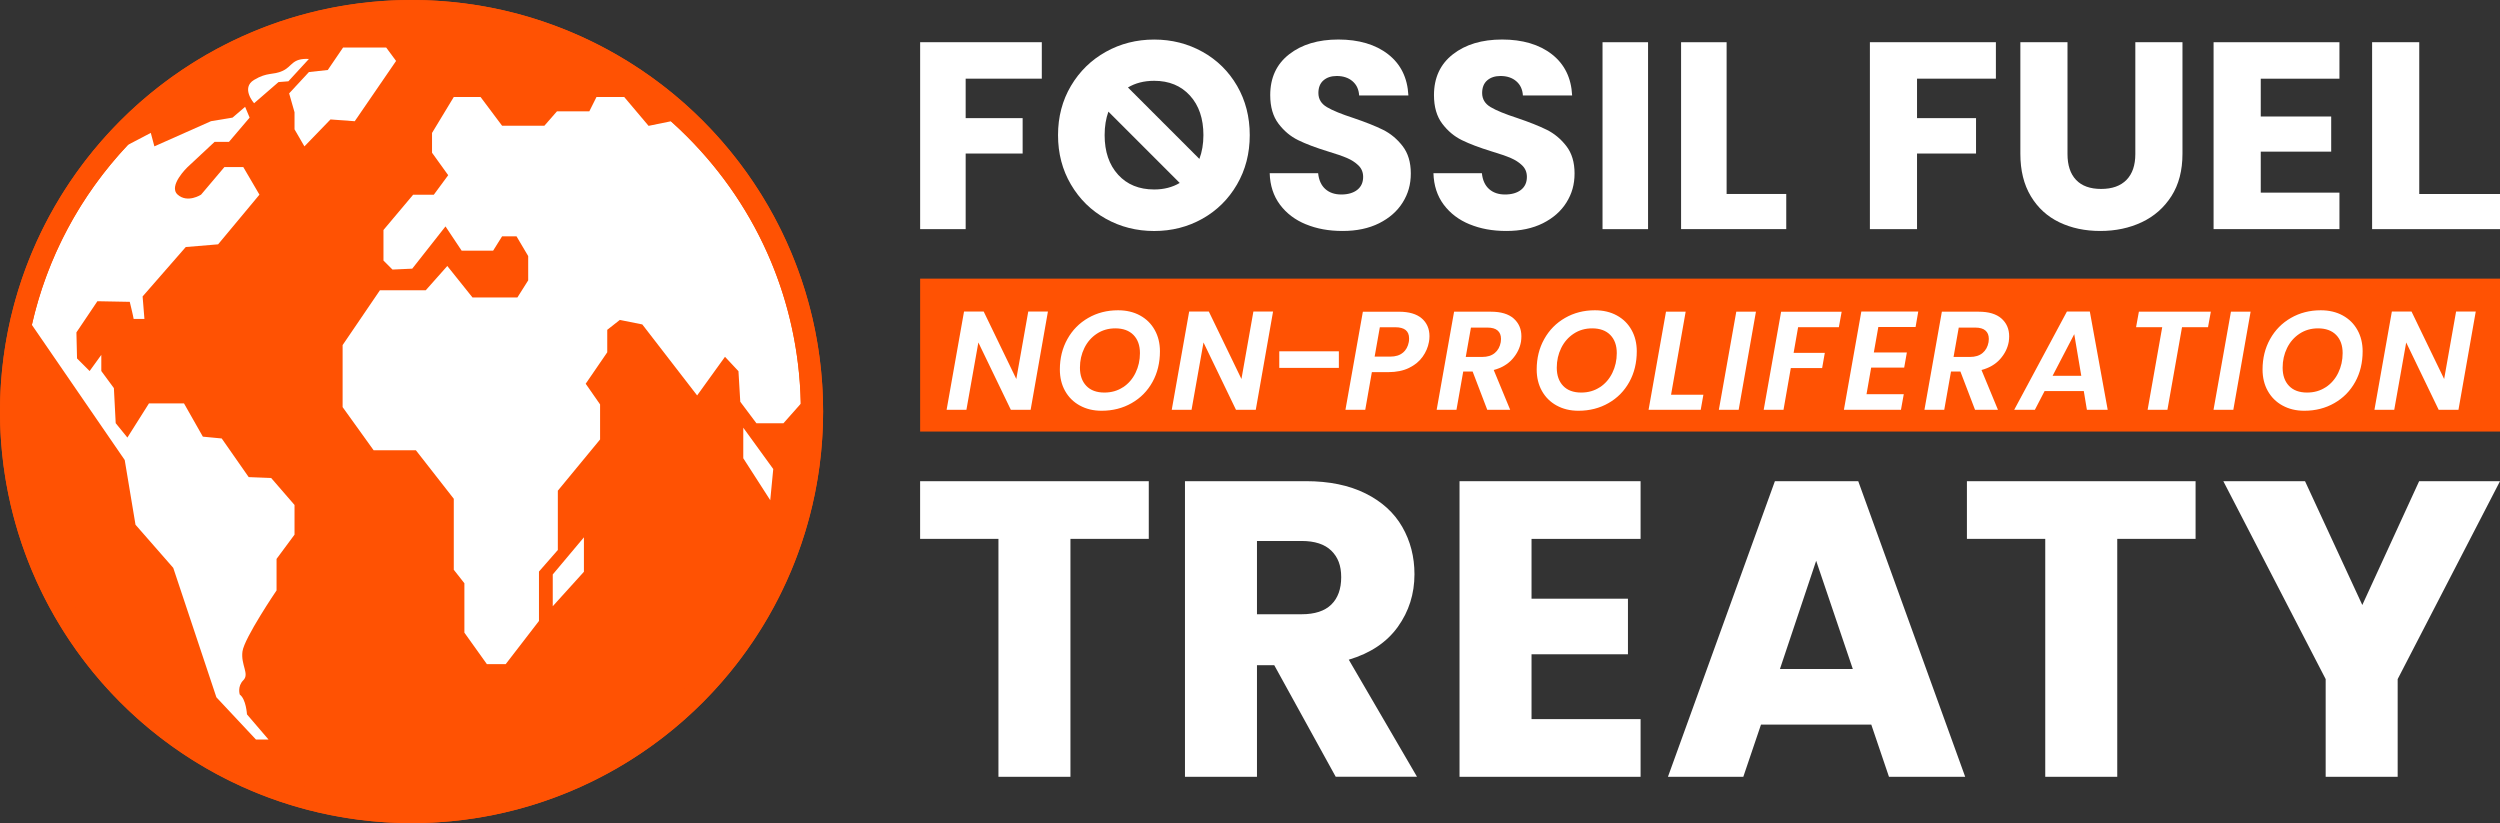 <?xml version="1.0" encoding="UTF-8" standalone="no"?>
<svg
   id="Layer_2"
   data-name="Layer 2"
   viewBox="0 0 900 296.32"
   version="1.1"
   sodipodi:docname="fft-logo.svg"
   inkscape:version="1.4.2 (ebf0e940, 2025-05-08)"
   xmlns:inkscape="http://www.inkscape.org/namespaces/inkscape"
   xmlns:sodipodi="http://sodipodi.sourceforge.net/DTD/sodipodi-0.dtd"
   xmlns:xlink="http://www.w3.org/1999/xlink"
   xmlns="http://www.w3.org/2000/svg"
   xmlns:svg="http://www.w3.org/2000/svg">
  <rect x="0" y="0" width="900" height="296.32" fill="#333333" stroke="none"/>
  <sodipodi:namedview
     id="namedview43"
     pagecolor="#051d60"
     bordercolor="#000000"
     borderopacity="0.25"
     inkscape:showpageshadow="2"
     inkscape:pageopacity="0.0"
     inkscape:pagecheckerboard="0"
     inkscape:deskcolor="#d1d1d1"
     inkscape:zoom="0.70194383"
     inkscape:cx="398.89232"
     inkscape:cy="171.66616"
     inkscape:window-width="1792"
     inkscape:window-height="880"
     inkscape:window-x="3292"
     inkscape:window-y="303"
     inkscape:window-maximized="0"
     inkscape:current-layer="Layer_2" />
  <defs
     id="defs1">
    <color-profile
       name="SMPTE-RP-431-2-2007-DCI-P3"
       xlink:href="file:///System/Library/ColorSync/Profiles/DCI(P3)%20RGB.icc"
       id="color-profile1" />
    <inkscape:path-effect
       effect="fillet_chamfer"
       id="path-effect44"
       is_visible="true"
       lpeversion="1"
       nodesatellites_param="F,0,0,1,0,0,0,1 @ F,0,0,1,0,0,0,1 @ F,0,0,1,0,0,0,1 @ F,0,0,1,0,0,0,1"
       radius="0"
       unit="px"
       method="auto"
       mode="F"
       chamfer_steps="1"
       flexible="false"
       use_knot_distance="true"
       apply_no_radius="true"
       apply_with_radius="true"
       only_selected="false"
       hide_knots="false" />
    <style
       id="style1">
      .cls-1 {
        fill: #fff;
      }

      .cls-2 {
        fill: #ff5203;
      }
    </style>
  </defs>
  <g
     id="Logo"
     style="display:inline;stroke:none;stroke-opacity:1">
    <g
       id="g43"
       style="stroke:none;stroke-opacity:1">
      <g
         id="g5"
         style="stroke:none;stroke-opacity:1">
        <circle
           class="cls-2"
           cx="148.16"
           cy="148.16"
           r="148.16"
           id="circle1"
           style="stroke:none;stroke-opacity:1" />
        <path
           class="cls-1"
           d="m 91.47,37.17 c 0,0 -4.85,-5.5 0,-8.41 4.85,-2.91 6.7,-1.62 10.26,-3.24 3.56,-1.62 3.33,-4.62 9.48,-4.3 l -7.4,8.05 -3.55,0.28 z"
           id="path1"
           style="stroke:none;stroke-opacity:1" />
        <polygon
           class="cls-1"
           points="111.21,25.94 118,25.2 123.5,17.12 139.03,17.12 142.59,21.94 127.71,43.64 118.97,43 109.59,52.7 106.03,46.56 106.03,40.41 104.09,33.62 "
           id="polygon1"
           style="stroke:none;stroke-opacity:1" />
        <polygon
           class="cls-1"
           points="198.99,218.24 198.99,206.81 210.21,193.44 210.21,205.84 "
           id="polygon2"
           style="stroke:none;stroke-opacity:1" />
        <polygon
           class="cls-1"
           points="267.58,153.97 267.58,164.97 277.29,180.07 278.37,168.85 "
           id="polygon3"
           style="stroke:none;stroke-opacity:1" />
        <path
           class="cls-1"
           d="m 224.77,34.91 h -10.03 l -2.59,5.18 H 200.5 l -4.53,5.18 H 180.76 L 173,34.92 h -9.64 l -7.83,12.94 v 7.12 l 5.82,8.09 -5.18,7.03 h -7.44 l -10.68,12.7 v 11 l 3.24,3.24 7.12,-0.32 11.97,-15.21 5.82,8.74 h 11.32 l 3.24,-5.18 h 5.18 l 4.21,7.12 v 8.74 l -3.88,6.15 h -16.18 l -9.06,-11.32 -7.76,8.74 h -16.5 l -13.43,19.74 v 22.32 l 11.16,15.53 h 15.21 l 13.65,17.47 v 25.56 l 3.82,4.85 v 17.79 l 8.09,11.32 h 6.79 l 11.97,-15.53 v -17.79 l 6.79,-7.76 v -21.35 l 15.21,-18.44 v -12.62 l -5.18,-7.44 7.76,-11.32 v -8.09 l 4.53,-3.56 8.09,1.62 19.74,25.56 10.03,-13.91 4.85,5.18 0.65,11 5.82,7.76 h 9.71 l 6.25,-7.05 c -0.72,-36.37 -15.22,-70.45 -41.02,-96.24 -1.87,-1.87 -3.79,-3.68 -5.75,-5.43 l -8.02,1.64 -8.74,-10.35 z"
           id="path3"
           style="stroke:none;stroke-opacity:1" />
        <path
           class="cls-1"
           d="m 99.56,212.53 v -11.32 l 6.47,-8.74 v -10.68 l -8.41,-9.71 -8.09,-0.32 -9.71,-13.91 -6.79,-0.65 -6.79,-11.97 H 53.62 l -7.76,12.29 -4.21,-5.18 -0.65,-12.62 -4.53,-6.15 v -5.82 l -4.21,5.82 -4.53,-4.53 -0.22,-9.38 7.55,-11.22 11.65,0.22 c 0,0 1.23,5 1.4,6.15 h 3.88 L 51.34,106.72 66.87,88.93 78.52,87.96 93.4,70.08 87.58,60.14 h -6.79 l -8.41,9.94 c 0,0 -4.85,3.15 -8.41,0 -3.56,-3.15 3.56,-9.94 3.56,-9.94 l 9.71,-9.06 h 5.18 l 7.44,-8.74 -1.62,-3.88 -4.53,3.88 -7.76,1.29 -20.38,9.06 -1.29,-4.85 -8.21,4.3 C 28.75,70.53 16.94,92.8 11.48,116.96 l 33.42,48.65 3.88,23.29 13.59,15.53 15.53,46.59 14.24,15.21 h 4.53 l -7.76,-9.06 c 0,0 -0.32,-5.5 -2.59,-7.12 0,0 -0.97,-2.91 1.29,-5.18 2.26,-2.26 -0.97,-5.5 -0.32,-10.35 0.65,-4.85 12.29,-22 12.29,-22 z"
           id="path4"
           style="stroke:none;stroke-opacity:1" />
        <path
           class="cls-2"
           d="m 148.16,8 c 37.44,0 72.64,14.58 99.11,41.05 26.47,26.47 41.05,61.67 41.05,99.11 0,37.44 -14.58,72.64 -41.05,99.11 -26.47,26.47 -61.67,41.05 -99.11,41.05 -37.44,0 -72.64,-14.58 -99.11,-41.05 C 22.58,220.8 8,185.6 8,148.16 8,110.72 22.58,75.52 49.05,49.05 75.52,22.58 110.72,8 148.16,8 m 0,-8 C 66.33,0 0,66.33 0,148.16 c 0,81.83 66.33,148.16 148.16,148.16 81.83,0 148.16,-66.33 148.16,-148.16 C 296.32,66.33 229.99,0 148.16,0 Z"
           id="path5"
           style="stroke:none;stroke-opacity:1" />
      </g>
      <g
         id="g42"
         style="stroke:none;stroke-opacity:1">
        <g
           id="g24"
           style="stroke:none;stroke-opacity:1">
          <rect
             class="cls-2"
             x="331.25"
             y="100.31"
             width="568.75"
             height="55.05"
             id="rect5"
             style="stroke:none;stroke-opacity:1" />
          <g
             id="g23"
             style="stroke:none;stroke-opacity:1">
            <g
               id="g8"
               style="stroke:none;stroke-opacity:1">
              <path
                 class="cls-1"
                 d="m 371.03,147.52 h -7.13 l -11.69,-24.23 -4.3,24.23 h -7.13 l 6.27,-35.36 h 7.08 l 11.74,24.28 4.3,-24.28 h 7.08 z"
                 id="path6"
                 style="stroke:none;stroke-opacity:1" />
              <path
                 class="cls-1"
                 d="m 388.71,145.98 c -2.28,-1.26 -4.04,-3.02 -5.29,-5.26 -1.25,-2.24 -1.87,-4.81 -1.87,-7.72 0,-4.05 0.9,-7.69 2.71,-10.93 1.8,-3.24 4.3,-5.78 7.49,-7.61 3.19,-1.84 6.77,-2.76 10.75,-2.76 3,0 5.64,0.62 7.92,1.87 2.28,1.25 4.04,2.99 5.29,5.24 1.25,2.24 1.87,4.8 1.87,7.66 0,4.12 -0.89,7.79 -2.68,11.03 -1.79,3.24 -4.28,5.78 -7.49,7.61 -3.2,1.84 -6.81,2.76 -10.83,2.76 -2.97,0 -5.59,-0.63 -7.87,-1.9 z m 15.58,-6.56 c 1.94,-1.28 3.44,-3.01 4.5,-5.19 1.06,-2.18 1.59,-4.54 1.59,-7.11 0,-2.77 -0.78,-4.94 -2.33,-6.53 -1.55,-1.58 -3.73,-2.38 -6.53,-2.38 -2.5,0 -4.71,0.64 -6.65,1.92 -1.94,1.28 -3.44,3 -4.5,5.16 -1.06,2.16 -1.59,4.52 -1.59,7.08 0,2.77 0.77,4.95 2.3,6.55 1.53,1.6 3.7,2.4 6.5,2.4 2.53,0 4.76,-0.64 6.7,-1.92 z"
                 id="path7"
                 style="stroke:none;stroke-opacity:1" />
              <path
                 class="cls-1"
                 d="m 452.08,147.52 h -7.13 l -11.69,-24.23 -4.3,24.23 h -7.13 l 6.27,-35.36 h 7.08 l 11.74,24.28 4.3,-24.28 h 7.08 z"
                 id="path8"
                 style="stroke:none;stroke-opacity:1" />
            </g>
            <path
               class="cls-1"
               d="m 481.99,126.47 v 5.97 h -21.45 v -5.97 z"
               id="path9"
               style="stroke:none;stroke-opacity:1" />
            <g
               id="g22"
               style="stroke:none;stroke-opacity:1">
              <path
                 class="cls-1"
                 d="m 512.13,128.45 c -1.18,1.65 -2.81,2.99 -4.88,4 -2.07,1.01 -4.56,1.52 -7.46,1.52 h -5.92 l -2.38,13.56 h -7.13 l 6.27,-35.31 h 13 c 3.61,0 6.34,0.8 8.2,2.4 1.85,1.6 2.78,3.74 2.78,6.4 0,0.78 -0.07,1.48 -0.2,2.12 -0.34,1.89 -1.1,3.66 -2.28,5.31 z m -7.08,-1.47 c 1.11,-0.94 1.82,-2.23 2.12,-3.85 0.07,-0.3 0.1,-0.74 0.1,-1.32 0,-2.66 -1.65,-4 -4.96,-4 h -5.57 l -1.87,10.57 h 5.62 c 1.92,0 3.44,-0.47 4.55,-1.42 z"
                 id="path10"
                 style="stroke:none;stroke-opacity:1" />
              <path
                 class="cls-1"
                 d="m 544.92,114.66 c 1.85,1.64 2.78,3.77 2.78,6.4 0,0.64 -0.05,1.3 -0.15,1.97 -0.4,2.29 -1.44,4.38 -3.11,6.25 -1.67,1.87 -3.9,3.18 -6.7,3.92 l 5.92,14.32 h -8.25 l -5.26,-13.76 h -3.39 l -2.43,13.76 h -7.13 l 6.27,-35.31 h 13.26 c 3.61,0 6.34,0.82 8.2,2.45 z m -4.56,7.31 c 0,-1.28 -0.4,-2.28 -1.21,-2.98 -0.81,-0.71 -2.04,-1.06 -3.69,-1.06 h -5.92 l -1.87,10.57 h 5.92 c 1.89,0 3.4,-0.47 4.53,-1.42 1.13,-0.94 1.85,-2.24 2.15,-3.9 0.07,-0.61 0.1,-1.01 0.1,-1.21 z"
                 id="path11"
                 style="stroke:none;stroke-opacity:1" />
              <path
                 class="cls-1"
                 d="m 560.37,145.98 c -2.28,-1.26 -4.04,-3.02 -5.29,-5.26 -1.25,-2.24 -1.87,-4.81 -1.87,-7.72 0,-4.05 0.9,-7.69 2.71,-10.93 1.8,-3.24 4.3,-5.78 7.49,-7.61 3.19,-1.84 6.77,-2.76 10.75,-2.76 3,0 5.64,0.62 7.92,1.87 2.28,1.25 4.04,2.99 5.29,5.24 1.25,2.24 1.87,4.8 1.87,7.66 0,4.12 -0.89,7.79 -2.68,11.03 -1.79,3.24 -4.28,5.78 -7.49,7.61 -3.2,1.84 -6.81,2.76 -10.83,2.76 -2.97,0 -5.59,-0.63 -7.87,-1.9 z m 15.58,-6.56 c 1.94,-1.28 3.44,-3.01 4.5,-5.19 1.06,-2.18 1.59,-4.54 1.59,-7.11 0,-2.77 -0.78,-4.94 -2.33,-6.53 -1.55,-1.58 -3.73,-2.38 -6.53,-2.38 -2.5,0 -4.71,0.64 -6.65,1.92 -1.94,1.28 -3.44,3 -4.5,5.16 -1.06,2.16 -1.59,4.52 -1.59,7.08 0,2.77 0.77,4.95 2.3,6.55 1.53,1.6 3.7,2.4 6.5,2.4 2.53,0 4.76,-0.64 6.7,-1.92 z"
                 id="path12"
                 style="stroke:none;stroke-opacity:1" />
              <path
                 class="cls-1"
                 d="m 601.58,142.11 h 11.64 l -0.96,5.41 h -18.77 l 6.27,-35.31 h 7.08 z"
                 id="path13"
                 style="stroke:none;stroke-opacity:1" />
              <path
                 class="cls-1"
                 d="m 632.14,112.21 -6.22,35.31 h -7.13 l 6.27,-35.31 z"
                 id="path14"
                 style="stroke:none;stroke-opacity:1" />
              <path
                 class="cls-1"
                 d="m 663,112.21 -1.01,5.57 h -14.67 l -1.62,9.26 h 11.23 l -0.96,5.46 h -11.28 l -2.63,15.03 h -7.13 l 6.27,-35.31 h 21.81 z"
                 id="path15"
                 style="stroke:none;stroke-opacity:1" />
              <path
                 class="cls-1"
                 d="m 676.2,117.72 -1.62,9.16 h 11.89 l -0.96,5.46 h -11.89 l -1.67,9.56 h 13.41 l -1.01,5.62 h -20.54 l 6.27,-35.36 h 20.49 l -0.96,5.57 H 676.2 Z"
                 id="path16"
                 style="stroke:none;stroke-opacity:1" />
              <path
                 class="cls-1"
                 d="m 720.52,114.66 c 1.85,1.64 2.78,3.77 2.78,6.4 0,0.64 -0.05,1.3 -0.15,1.97 -0.4,2.29 -1.44,4.38 -3.11,6.25 -1.67,1.87 -3.9,3.18 -6.7,3.92 l 5.92,14.32 h -8.25 l -5.26,-13.76 h -3.39 l -2.43,13.76 h -7.13 l 6.27,-35.31 h 13.26 c 3.61,0 6.34,0.82 8.2,2.45 z m -4.55,7.31 c 0,-1.28 -0.4,-2.28 -1.21,-2.98 -0.81,-0.71 -2.04,-1.06 -3.69,-1.06 h -5.92 l -1.87,10.57 h 5.92 c 1.89,0 3.4,-0.47 4.53,-1.42 1.13,-0.94 1.85,-2.24 2.15,-3.9 0.07,-0.61 0.1,-1.01 0.1,-1.21 z"
                 id="path17"
                 style="stroke:none;stroke-opacity:1" />
              <path
                 class="cls-1"
                 d="m 750.17,140.79 h -14.12 l -3.49,6.73 h -7.44 l 18.97,-35.36 h 8.25 l 6.43,35.36 h -7.49 z m -0.91,-5.51 -2.53,-14.98 -7.79,14.98 z"
                 id="path18"
                 style="stroke:none;stroke-opacity:1" />
              <path
                 class="cls-1"
                 d="m 795.9,112.21 -1.01,5.57 h -9.36 l -5.26,29.75 h -7.13 l 5.26,-29.75 h -9.41 l 1.01,-5.57 z"
                 id="path19"
                 style="stroke:none;stroke-opacity:1" />
              <path
                 class="cls-1"
                 d="M 810.22,112.21 804,147.52 h -7.13 l 6.27,-35.31 z"
                 id="path20"
                 style="stroke:none;stroke-opacity:1" />
              <path
                 class="cls-1"
                 d="m 821.68,145.98 c -2.28,-1.26 -4.04,-3.02 -5.29,-5.26 -1.25,-2.24 -1.87,-4.81 -1.87,-7.72 0,-4.05 0.9,-7.69 2.71,-10.93 1.8,-3.24 4.3,-5.78 7.49,-7.61 3.19,-1.84 6.77,-2.76 10.75,-2.76 3,0 5.64,0.62 7.92,1.87 2.28,1.25 4.04,2.99 5.29,5.24 1.25,2.24 1.87,4.8 1.87,7.66 0,4.12 -0.89,7.79 -2.68,11.03 -1.79,3.24 -4.28,5.78 -7.49,7.61 -3.2,1.84 -6.81,2.76 -10.83,2.76 -2.97,0 -5.59,-0.63 -7.87,-1.9 z m 15.58,-6.56 c 1.94,-1.28 3.44,-3.01 4.5,-5.19 1.06,-2.18 1.59,-4.54 1.59,-7.11 0,-2.77 -0.78,-4.94 -2.33,-6.53 -1.55,-1.58 -3.73,-2.38 -6.53,-2.38 -2.5,0 -4.71,0.64 -6.65,1.92 -1.94,1.28 -3.44,3 -4.5,5.16 -1.06,2.16 -1.59,4.52 -1.59,7.08 0,2.77 0.77,4.95 2.3,6.55 1.53,1.6 3.7,2.4 6.5,2.4 2.53,0 4.76,-0.64 6.7,-1.92 z"
                 id="path21"
                 style="stroke:none;stroke-opacity:1" />
              <path
                 class="cls-1"
                 d="m 885.05,147.52 h -7.13 l -11.69,-24.23 -4.3,24.23 h -7.13 l 6.27,-35.36 h 7.08 l 11.74,24.28 4.3,-24.28 h 7.08 z"
                 id="path22"
                 style="stroke:none;stroke-opacity:1" />
            </g>
          </g>
        </g>
        <g
           id="g41"
           style="stroke:none;stroke-opacity:1">
          <g
             id="g29"
             style="stroke:none;stroke-opacity:1">
            <path
               class="cls-1"
               d="M 413.56,173.23 V 194 h -28.2 v 85.65 H 359.44 V 194 h -28.2 v -20.77 h 82.31 z"
               id="path24"
               style="stroke:none;stroke-opacity:1" />
            <path
               class="cls-1"
               d="m 480.86,279.64 -22.13,-40.17 h -6.22 v 40.17 H 426.59 V 173.22 h 43.51 c 8.39,0 15.54,1.47 21.45,4.4 5.91,2.93 10.33,6.95 13.26,12.05 2.93,5.1 4.4,10.79 4.4,17.05 0,7.07 -2,13.39 -5.99,18.95 -3.99,5.56 -9.88,9.5 -17.66,11.82 l 24.56,42.14 h -29.26 z m -28.35,-58.51 h 16.07 c 4.75,0 8.31,-1.16 10.69,-3.49 2.37,-2.32 3.56,-5.61 3.56,-9.85 0,-4.24 -1.19,-7.22 -3.56,-9.55 -2.38,-2.32 -5.94,-3.49 -10.69,-3.49 h -16.07 z"
               id="path25"
               style="stroke:none;stroke-opacity:1" />
            <path
               class="cls-1"
               d="m 551.35,194 v 21.53 h 34.71 v 20.01 h -34.71 v 23.34 h 39.26 v 20.77 H 525.43 V 173.23 h 65.18 V 194 Z"
               id="path26"
               style="stroke:none;stroke-opacity:1" />
            <path
               class="cls-1"
               d="m 673.68,260.85 h -39.72 l -6.37,18.8 h -27.13 l 38.5,-106.42 h 30.01 l 38.5,106.42 h -27.44 l -6.37,-18.8 z m -6.67,-20.01 -13.19,-38.96 -13.04,38.96 z"
               id="path27"
               style="stroke:none;stroke-opacity:1" />
            <path
               class="cls-1"
               d="M 790.41,173.23 V 194 h -28.2 v 85.65 H 736.29 V 194 h -28.2 v -20.77 h 82.31 z"
               id="path28"
               style="stroke:none;stroke-opacity:1" />
            <path
               class="cls-1"
               d="m 900,173.23 -36.84,71.25 v 35.17 H 837.24 V 244.48 L 800.4,173.23 h 29.41 l 20.62,44.57 20.46,-44.57 h 29.1 z"
               id="path29"
               style="stroke:none;stroke-opacity:1" />
          </g>
          <g
             id="g40"
             style="stroke:none;stroke-opacity:1">
            <g
               id="g33"
               style="stroke:none;stroke-opacity:1">
              <path
                 class="cls-1"
                 d="m 718.52,15.2 v 13.13 h -28.39 v 14.19 h 21.24 V 55.27 H 690.13 V 82.49 H 673.16 V 15.2 Z"
                 id="path30"
                 style="stroke:none;stroke-opacity:1" />
              <path
                 class="cls-1"
                 d="m 744.3,15.2 v 40.26 c 0,4.03 1.02,7.13 3.08,9.3 2.05,2.17 5.06,3.26 9.03,3.26 3.97,0 7.01,-1.09 9.13,-3.26 2.12,-2.17 3.18,-5.27 3.18,-9.3 V 15.2 h 16.97 v 40.16 c 0,6.01 -1.32,11.09 -3.97,15.24 -2.65,4.15 -6.2,7.28 -10.67,9.39 -4.47,2.11 -9.45,3.16 -14.94,3.16 -5.49,0 -10.41,-1.04 -14.74,-3.12 -4.33,-2.08 -7.76,-5.21 -10.27,-9.39 -2.52,-4.19 -3.77,-9.28 -3.77,-15.29 V 15.2 Z"
                 id="path31"
                 style="stroke:none;stroke-opacity:1" />
              <path
                 class="cls-1"
                 d="m 813.87,28.33 v 13.61 h 25.36 V 54.59 H 813.87 V 69.35 H 842.2 V 82.48 H 796.89 V 15.2 h 45.31 v 13.13 z"
                 id="path32"
                 style="stroke:none;stroke-opacity:1" />
              <path
                 class="cls-1"
                 d="M 870.94,69.83 H 900 V 82.48 H 853.96 V 15.2 h 16.97 v 54.64 z"
                 id="path33"
                 style="stroke:none;stroke-opacity:1" />
            </g>
            <g
               id="g39"
               style="stroke:none;stroke-opacity:1">
              <path
                 class="cls-1"
                 d="m 375.05,15.2 v 13.13 h -27.41 v 14.19 h 20.51 V 55.27 H 347.64 V 82.49 H 331.25 V 15.2 Z"
                 id="path34"
                 style="stroke:none;stroke-opacity:1" />
              <path
                 class="cls-1"
                 d="m 470.13,80.76 c -3.9,-1.6 -7.01,-3.96 -9.35,-7.09 -2.33,-3.13 -3.56,-6.9 -3.69,-11.31 h 17.44 c 0.25,2.49 1.12,4.39 2.59,5.7 1.47,1.31 3.39,1.96 5.75,1.96 2.36,0 4.34,-0.56 5.75,-1.68 1.41,-1.12 2.11,-2.67 2.11,-4.65 0,-1.66 -0.56,-3.03 -1.68,-4.12 -1.12,-1.09 -2.49,-1.98 -4.12,-2.68 -1.63,-0.7 -3.95,-1.5 -6.95,-2.4 -4.35,-1.34 -7.89,-2.68 -10.64,-4.03 -2.75,-1.34 -5.11,-3.32 -7.09,-5.94 -1.98,-2.62 -2.97,-6.04 -2.97,-10.26 0,-6.26 2.27,-11.17 6.81,-14.71 4.54,-3.55 10.45,-5.32 17.73,-5.32 7.28,0 13.39,1.77 17.92,5.32 4.54,3.55 6.96,8.48 7.28,14.81 h -17.73 c -0.13,-2.17 -0.93,-3.88 -2.4,-5.13 -1.47,-1.25 -3.35,-1.87 -5.66,-1.87 -1.98,0 -3.58,0.53 -4.79,1.58 -1.21,1.05 -1.82,2.57 -1.82,4.55 0,2.17 1.02,3.87 3.07,5.08 2.04,1.21 5.24,2.52 9.59,3.93 4.34,1.47 7.87,2.88 10.59,4.22 2.71,1.34 5.06,3.29 7.05,5.85 1.98,2.56 2.97,5.85 2.97,9.87 0,4.02 -0.97,7.32 -2.92,10.45 -1.95,3.13 -4.78,5.62 -8.48,7.48 -3.71,1.85 -8.08,2.78 -13.13,2.78 -5.05,0 -9.33,-0.8 -13.23,-2.4 z"
                 id="path35"
                 style="stroke:none;stroke-opacity:1" />
              <path
                 class="cls-1"
                 d="m 529.08,80.76 c -3.9,-1.6 -7.01,-3.96 -9.35,-7.09 -2.33,-3.13 -3.56,-6.9 -3.69,-11.31 h 17.44 c 0.25,2.49 1.12,4.39 2.59,5.7 1.47,1.31 3.39,1.96 5.75,1.96 2.36,0 4.34,-0.56 5.75,-1.68 1.41,-1.12 2.11,-2.67 2.11,-4.65 0,-1.66 -0.56,-3.03 -1.68,-4.12 -1.12,-1.09 -2.49,-1.98 -4.12,-2.68 -1.63,-0.7 -3.95,-1.5 -6.95,-2.4 -4.35,-1.34 -7.89,-2.68 -10.64,-4.03 -2.75,-1.34 -5.11,-3.32 -7.09,-5.94 -1.98,-2.62 -2.97,-6.04 -2.97,-10.26 0,-6.26 2.27,-11.17 6.81,-14.71 4.54,-3.55 10.45,-5.32 17.73,-5.32 7.28,0 13.39,1.77 17.92,5.32 4.54,3.55 6.96,8.48 7.28,14.81 h -17.73 c -0.13,-2.17 -0.93,-3.88 -2.4,-5.13 -1.47,-1.25 -3.35,-1.87 -5.66,-1.87 -1.98,0 -3.58,0.53 -4.79,1.58 -1.21,1.05 -1.82,2.57 -1.82,4.55 0,2.17 1.02,3.87 3.07,5.08 2.04,1.21 5.24,2.52 9.59,3.93 4.34,1.47 7.87,2.88 10.59,4.22 2.71,1.34 5.06,3.29 7.05,5.85 1.98,2.56 2.97,5.85 2.97,9.87 0,4.02 -0.97,7.32 -2.92,10.45 -1.95,3.13 -4.78,5.62 -8.48,7.48 -3.71,1.85 -8.08,2.78 -13.13,2.78 -5.05,0 -9.33,-0.8 -13.23,-2.4 z"
                 id="path36"
                 style="stroke:none;stroke-opacity:1" />
              <path
                 class="cls-1"
                 d="M 593.3,15.2 V 82.49 H 576.91 V 15.2 Z"
                 id="path37"
                 style="stroke:none;stroke-opacity:1" />
              <path
                 class="cls-1"
                 d="m 621.58,69.83 h 21.47 V 82.48 H 605.19 V 15.2 h 16.39 v 54.64 z"
                 id="path38"
                 style="stroke:none;stroke-opacity:1" />
              <path
                 class="cls-1"
                 d="m 445.36,30.92 c -3.04,-5.24 -7.19,-9.33 -12.46,-12.27 -5.27,-2.94 -11.07,-4.41 -17.4,-4.41 -6.33,0 -12.13,1.47 -17.4,4.41 -5.27,2.94 -9.46,7.03 -12.56,12.27 -3.1,5.24 -4.65,11.15 -4.65,17.73 0,6.58 1.55,12.51 4.65,17.78 3.1,5.27 7.28,9.38 12.56,12.32 5.27,2.94 11.07,4.41 17.4,4.41 6.33,0 12.11,-1.47 17.35,-4.41 5.24,-2.94 9.39,-7.05 12.46,-12.32 3.07,-5.27 4.6,-11.2 4.6,-17.78 0,-6.58 -1.52,-12.49 -4.55,-17.73 z m -16.97,3.49 c 3.23,3.55 4.84,8.29 4.84,14.23 0,3.2 -0.5,6.05 -1.45,8.57 L 406.06,31.49 c 2.65,-1.58 5.79,-2.4 9.44,-2.4 5.37,0 9.66,1.77 12.89,5.32 z m -25.88,28.47 c -3.23,-3.55 -4.84,-8.29 -4.84,-14.23 0,-3.17 0.46,-5.98 1.36,-8.46 l 25.67,25.67 c -2.61,1.55 -5.67,2.35 -9.2,2.35 -5.43,0 -9.76,-1.77 -12.99,-5.32 z"
                 id="path39"
                 style="stroke:none;stroke-opacity:1" />
            </g>
          </g>
        </g>
      </g>
    </g>
  </g>
  <g
     inkscape:groupmode="layer"
     id="layer1"
     inkscape:label="bg"
     style="fill:#7b00a6;fill-opacity:1" />
</svg>
